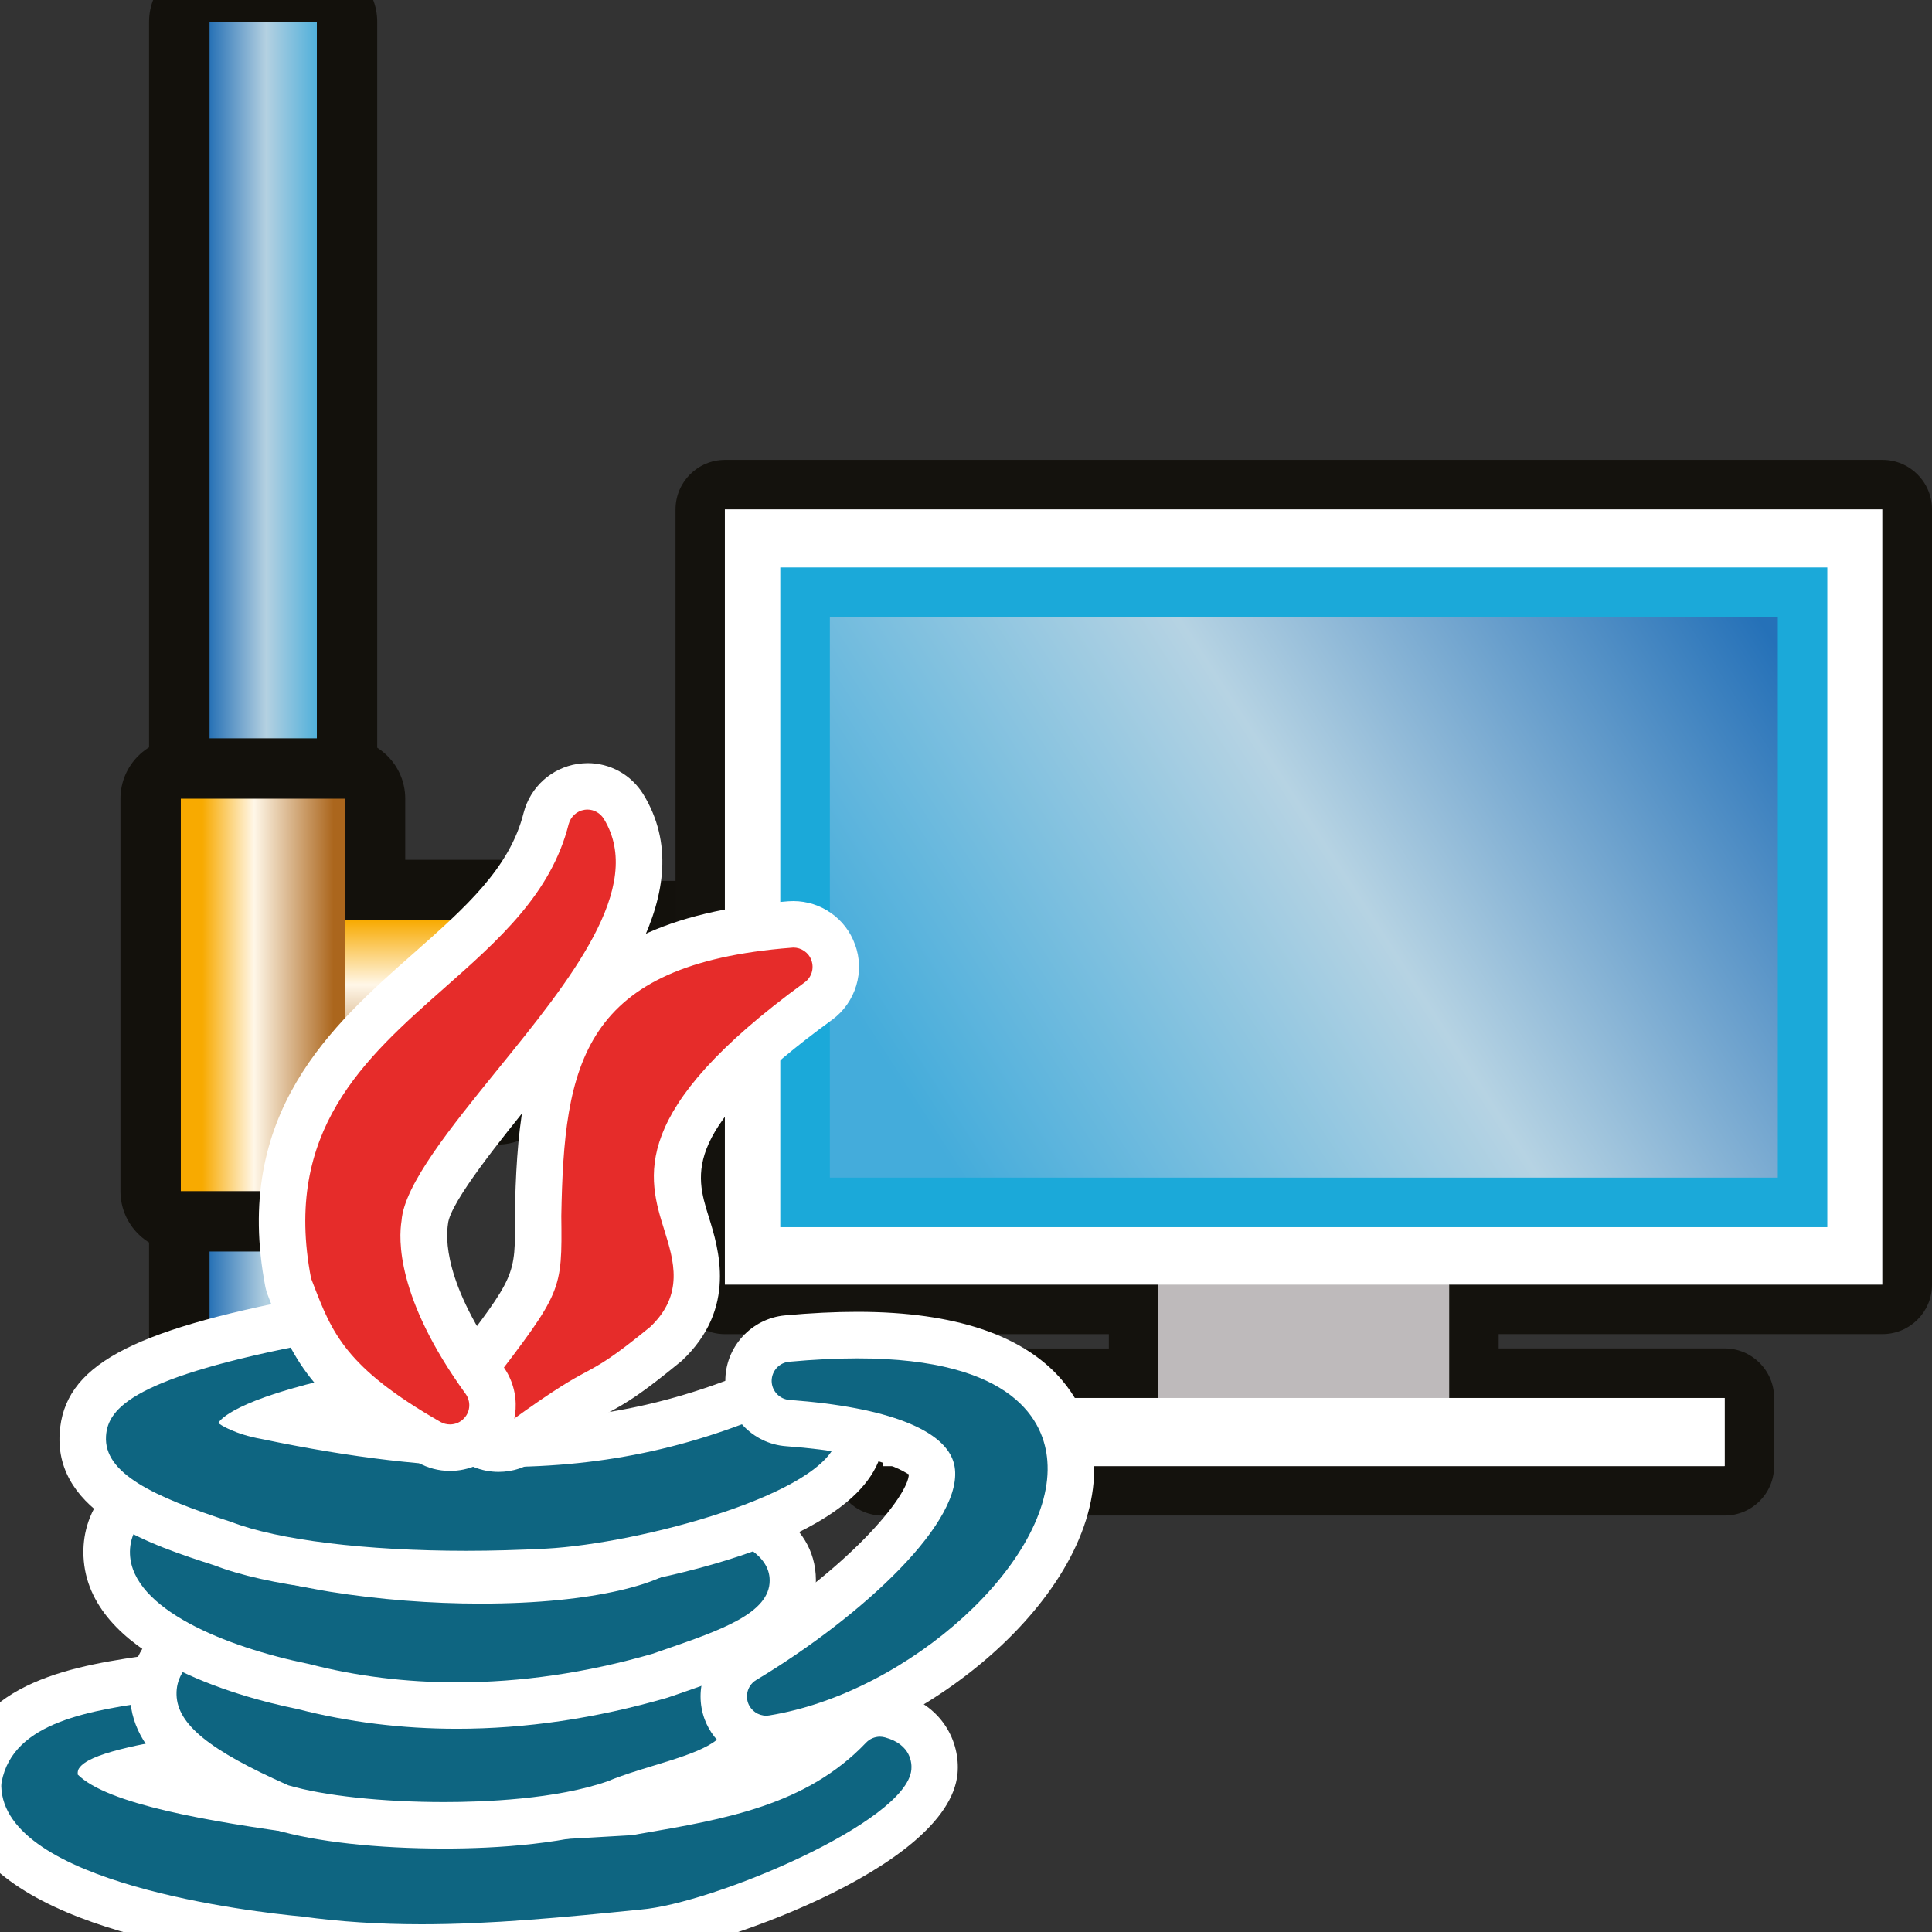 <?xml version="1.0" encoding="UTF-8" standalone="no"?>
<!-- Generator: Adobe Illustrator 15.0.0, SVG Export Plug-In . SVG Version: 6.00 Build 0)  -->

<svg
   xmlns:dc="http://purl.org/dc/elements/1.1/"
   xmlns:cc="http://creativecommons.org/ns#"
   xmlns:rdf="http://www.w3.org/1999/02/22-rdf-syntax-ns#"
   xmlns:svg="http://www.w3.org/2000/svg"
   xmlns="http://www.w3.org/2000/svg"
   xmlns:sodipodi="http://sodipodi.sourceforge.net/DTD/sodipodi-0.dtd"
   xmlns:inkscape="http://www.inkscape.org/namespaces/inkscape"
   version="1.1"
   id="Layer_1"
   x="0px"
   y="0px"
   width="32px"
   height="32px"
   viewBox="0 0 32 32"
   enable-background="new 0 0 32 32"
   xml:space="preserve"
   inkscape:version="0.48.0 r9654"
   sodipodi:docname="JMLClient.svg"><rect x="0" y="0" width="32" height="32" fill="#333333" stroke="none"/><defs
   id="defs104">
	
	
</defs><sodipodi:namedview
   pagecolor="#ffffff"
   bordercolor="#666666"
   borderopacity="1"
   objecttolerance="10"
   gridtolerance="10"
   guidetolerance="10"
   inkscape:pageopacity="0"
   inkscape:pageshadow="2"
   inkscape:window-width="1680"
   inkscape:window-height="988"
   id="namedview102"
   showgrid="false"
   inkscape:zoom="8.1875"
   inkscape:cx="16"
   inkscape:cy="16"
   inkscape:window-x="-7"
   inkscape:window-y="-7"
   inkscape:window-maximized="1"
   inkscape:current-layer="Layer_1" />
<g
   id="g5">
		<g
   id="g7">
			<g
   id="g9">
				<path
   style="fill:#13110c"
   inkscape:connector-curvature="0"
   id="path11"
   d="m 2.469,0.36 c 0,-0.553 0.447,-1 1,-1 h 1.779 c 0.553,0 1,0.447 1,1 v 25.107 c 0,0.553 -0.447,1 -1,1 H 3.469 c -0.553,0 -1,-0.447 -1,-1 V 0.36 z" />
				
					<linearGradient
   gradientTransform="matrix(-4.371139e-8,1,1,4.371139e-8,158.213,0.641)"
   y2="-154.752"
   x2="12.273"
   y1="-152.855"
   x1="12.273"
   gradientUnits="userSpaceOnUse"
   id="SVGID_1_">
					<stop
   id="stop14"
   style="stop-color:#46AFDE"
   offset="0" />
					<stop
   id="stop16"
   style="stop-color:#B8D5E6"
   offset="0.5" />
					<stop
   id="stop18"
   style="stop-color:#2773B9"
   offset="1" />
				</linearGradient>
				<rect
   style="opacity:0.98;fill:url(#SVGID_1_)"
   id="rect20"
   height="25.107"
   width="1.777"
   enable-background="new    "
   y="0.36"
   x="3.471" />
				<path
   style="fill:#13110c"
   inkscape:connector-curvature="0"
   id="path22"
   d="m 2.469,15.59 c 0,-0.553 0.447,-1 1,-1 h 11.469 c 0.553,0 1,0.447 1,1 v 1.777 c 0,0.553 -0.447,1 -1,1 H 3.469 c -0.553,0 -1,-0.447 -1,-1 V 15.59 z" />
				
					<linearGradient
   gradientTransform="matrix(-4.371139e-8,1,1,4.371139e-8,158.213,0.641)"
   y2="-149.009"
   x2="16.727"
   y1="-149.009"
   x1="14.949"
   gradientUnits="userSpaceOnUse"
   id="SVGID_2_">
					<stop
   id="stop25"
   style="stop-color:#46AFDE"
   offset="0" />
					<stop
   id="stop27"
   style="stop-color:#B8D5E6"
   offset="0.5" />
					<stop
   id="stop29"
   style="stop-color:#2773B9"
   offset="1" />
				</linearGradient>
				<rect
   style="opacity:0.98;fill:url(#SVGID_2_)"
   id="rect31"
   height="1.777"
   width="11.469"
   enable-background="new    "
   y="15.59"
   x="3.469" />
				<path
   style="fill:#13110c"
   inkscape:connector-curvature="0"
   id="path33"
   d="m 1.997,15.241 c 0,-0.551 0.447,-1 1,-1 h 5.242 c 0.553,0 1,0.449 1,1 v 2.717 c 0,0.553 -0.447,1 -1,1 H 2.997 c -0.553,0 -1,-0.447 -1,-1 v -2.717 z" />
				<path
   style="fill:#13110c"
   inkscape:connector-curvature="0"
   id="path35"
   d="m 1.995,13.229 c 0,-0.551 0.447,-1 1,-1 h 2.717 c 0.553,0 1,0.449 1,1 v 6.5 c 0,0.553 -0.447,1 -1,1 H 2.995 c -0.553,0 -1,-0.447 -1,-1 v -6.5 z" />
				
					<linearGradient
   gradientTransform="matrix(-4.371139e-8,1,1,4.371139e-8,158.213,0.641)"
   y2="-152.595"
   x2="17.316"
   y1="-152.595"
   x1="14.6"
   gradientUnits="userSpaceOnUse"
   id="SVGID_3_">
					<stop
   id="stop38"
   style="stop-color:#F8AA00"
   offset="0" />
					<stop
   id="stop40"
   style="stop-color:#FFF7E8"
   offset="0.394" />
					<stop
   id="stop42"
   style="stop-color:#AB661D"
   offset="1" />
				</linearGradient>
				<rect
   style="fill:url(#SVGID_3_)"
   id="rect44"
   height="2.717"
   width="5.242"
   y="15.241"
   x="2.997" />
				
					<linearGradient
   gradientTransform="matrix(-4.371139e-8,1,1,4.371139e-8,158.213,0.641)"
   y2="-152.688"
   x2="15.838"
   y1="-154.86"
   x1="15.838"
   gradientUnits="userSpaceOnUse"
   id="SVGID_4_">
					<stop
   id="stop47"
   style="stop-color:#F8AA00"
   offset="0" />
					<stop
   id="stop49"
   style="stop-color:#FFF7E8"
   offset="0.394" />
					<stop
   id="stop51"
   style="stop-color:#AB661D"
   offset="1" />
				</linearGradient>
				<rect
   style="fill:url(#SVGID_4_)"
   id="rect53"
   height="6.5"
   width="2.717"
   y="13.229"
   x="2.995" />
			</g>
			<g
   id="g55">
				<g
   id="g57">
					<path
   style="fill:#14120d"
   inkscape:connector-curvature="0"
   d="m 14.624,25.103 c -0.455,0 -0.82,-0.365 -0.82,-0.82 v -1.128 c 0,-0.453 0.365,-0.82 0.82,-0.82 h 3.742 v -0.237 h -6.357 c -0.453,0 -0.82,-0.366 -0.82,-0.819 V 8.437 c 0,-0.452 0.367,-0.82 0.82,-0.82 H 31.18 c 0.453,0 0.82,0.368 0.82,0.82 v 12.841 c 0,0.453 -0.367,0.819 -0.82,0.819 h -6.357 v 0.237 h 3.742 c 0.453,0 0.82,0.367 0.82,0.82 v 1.128 c 0,0.455 -0.367,0.82 -0.82,0.82 H 14.624 z"
   id="path4588_2_" />
					<path
   style="fill:#ffffff"
   inkscape:connector-curvature="0"
   d="m 12.006,8.437 v 12.841 h 7.178 v 1.877 h -4.563 v 1.128 h 13.943 v -1.128 h -4.563 v -1.877 h 7.176 V 8.437 H 12.006 z"
   id="rect24612_2_" />
					<rect
   style="fill:#bebabb"
   height="1.877"
   width="4.818"
   y="21.278"
   x="19.184"
   id="rect4591_2_" />
					<rect
   style="fill:#ffffff"
   height="1.128"
   width="13.941"
   y="23.155"
   x="14.624"
   id="rect4593_2_" />
					<rect
   style="fill:#1ba9d9"
   height="10.927"
   width="17.342"
   y="9.399"
   x="12.924"
   id="rect24614_2_" />
					
						<linearGradient
   gradientTransform="matrix(1,0,0,-1,2.46,-87.73)"
   y2="-97.803"
   x2="26.567"
   y1="-106.556"
   x1="12.981"
   gradientUnits="userSpaceOnUse"
   id="SVGID_5_">
						<stop
   id="stop65"
   style="stop-color:#44ACDB"
   offset="0" />
						<stop
   id="stop67"
   style="stop-color:#B6D3E3"
   offset="0.5" />
						<stop
   id="stop69"
   style="stop-color:#2571B8"
   offset="1" />
					</linearGradient>
					<rect
   style="fill:url(#SVGID_5_)"
   id="rect71"
   height="9.287"
   width="15.701"
   y="10.218"
   x="13.745" />
				</g>
			</g>
		</g>
	</g><g
   groupmode="layer"
   label="Layer 1"
   id="layer1_1_">
		<path
   style="fill:#ffffff"
   inkscape:connector-curvature="0"
   id="path74"
   d="m 6.983,32.641 c -0.738,0 -1.42,-0.044 -2.084,-0.136 -2.068,-0.191 -5.602,-0.83 -5.647,-2.906 -0.001,-0.048 0.007,-0.162 0.015,-0.209 0.294,-1.566 2.024,-1.81 3.289,-1.988 0.182,-0.025 0.354,-0.049 0.518,-0.076 l 0.301,-0.054 c 0.045,-0.009 0.148,-0.019 0.193,-0.019 0.52,0 0.969,0.37 1.068,0.881 0.111,0.58 -0.268,1.15 -0.848,1.272 -0.006,0.001 -0.012,0.003 -0.02,0.004 0.381,0.067 0.832,0.137 1.371,0.21 1.154,0.083 1.934,0.118 2.643,0.118 0.754,0 1.443,-0.041 2.488,-0.103 l 0.109,-0.006 0.059,-0.012 c 1.369,-0.234 2.535,-0.433 3.346,-1.286 0.209,-0.216 0.494,-0.338 0.789,-0.338 0.096,0 0.191,0.013 0.283,0.038 0.756,0.205 1.049,0.822 1.004,1.344 -0.148,1.603 -4.197,2.937 -5.186,3.018 -1.31,0.136 -2.504,0.248 -3.691,0.248 z" />
		<path
   style="fill:#0e6581"
   inkscape:connector-curvature="0"
   id="path76"
   d="m 6.983,31.872 c -0.703,0 -1.352,-0.042 -1.98,-0.128 -0.814,-0.076 -4.945,-0.546 -4.982,-2.161 0,-0.022 0.002,-0.044 0.006,-0.066 0.189,-1.01 1.492,-1.191 2.643,-1.354 0.18,-0.025 0.359,-0.05 0.531,-0.078 l 0.311,-0.056 c 0.02,-0.004 0.037,-0.006 0.057,-0.006 0.15,0 0.283,0.108 0.313,0.258 0.033,0.172 -0.078,0.337 -0.25,0.373 -0.104,0.021 -0.211,0.039 -0.322,0.059 l -0.068,0.012 c -0.947,0.17 -1.768,0.315 -1.932,0.563 -0.009,0.013 -0.027,0.042 -0.023,0.104 0.492,0.491 2.164,0.777 3.752,0.992 1.215,0.088 2.018,0.125 2.746,0.125 0.771,0 1.473,-0.041 2.533,-0.104 l 0.16,-0.009 0.111,-0.021 c 1.426,-0.244 2.77,-0.475 3.756,-1.511 0.061,-0.064 0.145,-0.099 0.23,-0.099 0.027,0 0.055,0.004 0.084,0.012 0.439,0.119 0.445,0.439 0.436,0.534 -0.08,0.873 -3.297,2.22 -4.48,2.317 -1.306,0.132 -2.482,0.244 -3.632,0.244 l 0,0 z" />
		<path
   style="fill:#ffffff"
   inkscape:connector-curvature="0"
   id="path78"
   d="M 7.356,30.618 C 6.245,30.618 5.225,30.505 4.557,30.307 4.524,30.298 4.493,30.286 4.463,30.273 3.363,29.786 2.188,29.176 2.154,28.094 2.125,27.095 3.019,26.633 3.674,26.295 3.803,26.229 3.928,26.164 4.047,26.096 4.209,26.005 4.395,25.957 4.58,25.957 c 0.355,0 0.689,0.174 0.893,0.465 0.248,0.352 0.254,0.814 0.045,1.173 0.064,0.019 0.133,0.037 0.205,0.057 0.561,0.128 1.189,0.196 1.85,0.196 1.572,0 2.658,-0.391 2.891,-0.528 0.197,-0.224 0.498,-0.36 0.809,-0.36 0.143,0 0.287,0.029 0.418,0.084 0.795,0.319 1.189,0.802 1.162,1.43 -0.045,0.97 -0.98,1.256 -1.807,1.509 -0.252,0.077 -0.484,0.146 -0.662,0.223 -0.964,0.343 -2.175,0.412 -3.028,0.412 z" />
		<path
   style="fill:#0e6581"
   inkscape:connector-curvature="0"
   id="path80"
   d="m 7.356,29.848 c -1.029,0 -1.994,-0.105 -2.582,-0.278 -1.311,-0.581 -1.836,-1.011 -1.85,-1.499 -0.016,-0.516 0.529,-0.796 1.105,-1.094 0.133,-0.067 0.266,-0.138 0.395,-0.21 0.049,-0.027 0.104,-0.04 0.156,-0.04 0.102,0 0.201,0.047 0.262,0.135 0.094,0.135 0.07,0.321 -0.057,0.426 -0.055,0.046 -0.113,0.093 -0.174,0.141 -0.129,0.102 -0.396,0.314 -0.408,0.403 0.002,0.002 0.096,0.239 1.324,0.563 0.639,0.147 1.33,0.223 2.045,0.223 1.846,0 3.244,-0.506 3.447,-0.765 0.063,-0.081 0.156,-0.125 0.252,-0.125 0.039,0 0.082,0.009 0.121,0.024 0.211,0.086 0.709,0.288 0.691,0.688 -0.02,0.424 -0.541,0.586 -1.264,0.807 -0.262,0.08 -0.535,0.163 -0.742,0.252 -0.86,0.305 -2.073,0.349 -2.721,0.349 l 0,0 z" />
		<path
   style="fill:#ffffff"
   inkscape:connector-curvature="0"
   id="path82"
   d="M 7.567,28.634 C 6.659,28.634 5.77,28.524 4.928,28.307 3.914,28.102 1.458,27.424 1.383,25.781 1.354,25.135 1.686,24.253 3.436,23.726 3.502,23.701 3.62,23.68 3.75,23.68 c 0.48,0 0.896,0.308 1.037,0.766 0.105,0.337 0.037,0.688 -0.154,0.957 0.248,0.066 0.563,0.137 0.957,0.202 0.764,0.122 1.586,0.187 2.371,0.187 1.568,0 2.391,-0.242 2.689,-0.377 0.057,-0.218 0.182,-0.419 0.363,-0.57 0.201,-0.163 0.445,-0.249 0.693,-0.249 0.104,0 0.209,0.016 0.314,0.046 0.393,0.131 1.49,0.498 1.494,1.53 0.006,1.094 -1.143,1.491 -2.254,1.877 l -0.205,0.07 c -1.191,0.345 -2.353,0.515 -3.488,0.515 z" />
		<path
   style="fill:#0e6581"
   inkscape:connector-curvature="0"
   id="path84"
   d="M 7.567,27.865 C 6.721,27.865 5.899,27.763 5.122,27.562 3.722,27.277 2.194,26.647 2.153,25.746 2.128,25.202 2.635,24.771 3.659,24.463 3.688,24.452 3.72,24.45 3.751,24.45 c 0.135,0 0.26,0.086 0.303,0.223 0.053,0.167 -0.039,0.345 -0.205,0.397 -0.59,0.192 -0.707,0.38 -0.705,0.417 0.008,0.104 0.426,0.562 2.32,0.877 0.813,0.13 1.678,0.197 2.498,0.197 1.91,0 3.068,-0.346 3.369,-0.686 0.07,-0.082 0.064,-0.132 0.063,-0.153 -0.014,-0.108 0.029,-0.217 0.111,-0.286 0.059,-0.047 0.129,-0.072 0.203,-0.072 0.033,0 0.068,0.007 0.102,0.017 0.436,0.146 0.936,0.368 0.938,0.794 0.004,0.543 -0.803,0.823 -1.736,1.146 l -0.205,0.071 c -1.096,0.316 -2.18,0.473 -3.24,0.473 l 0,0 z" />
		<path
   style="fill:#ffffff"
   inkscape:connector-curvature="0"
   id="path86"
   d="m 7.725,26.455 c -1.785,0 -3.307,-0.192 -4.174,-0.528 -1.027,-0.331 -2.647,-0.854 -2.563,-2.188 0.07,-1.105 1.139,-1.695 4.086,-2.253 0.047,-0.009 0.154,-0.019 0.203,-0.019 0.508,0 0.955,0.361 1.063,0.859 0.084,0.386 -0.055,0.773 -0.328,1.026 0.822,0.118 1.57,0.176 2.27,0.176 1.66,0 3.078,-0.315 4.604,-1.022 0.141,-0.065 0.299,-0.1 0.457,-0.1 0.152,0 0.299,0.031 0.439,0.091 0.77,0.353 0.93,1.016 0.836,1.479 -0.332,1.771 -4.738,2.399 -5.535,2.441 -0.465,0.026 -0.92,0.038 -1.358,0.038 z" />
		<path
   style="fill:#0e6581"
   inkscape:connector-curvature="0"
   id="path88"
   d="m 7.725,25.686 c -1.672,0 -3.127,-0.18 -3.895,-0.478 -1.303,-0.421 -2.113,-0.809 -2.074,-1.421 0.029,-0.47 0.469,-0.979 3.461,-1.546 0.021,-0.003 0.041,-0.006 0.061,-0.006 0.146,0 0.277,0.104 0.311,0.252 0.035,0.168 -0.07,0.337 -0.238,0.376 -1.598,0.383 -1.734,0.703 -1.734,0.707 0.027,0.028 0.275,0.186 0.713,0.264 1.498,0.313 2.787,0.464 3.953,0.464 1.775,0 3.295,-0.337 4.928,-1.094 0.041,-0.02 0.088,-0.028 0.133,-0.028 0.045,0 0.09,0.009 0.131,0.026 0.422,0.193 0.416,0.499 0.391,0.622 -0.172,0.918 -3.273,1.744 -4.822,1.826 -0.454,0.023 -0.893,0.036 -1.319,0.036 l 0,0 z" />
		<path
   style="fill:#ffffff"
   inkscape:connector-curvature="0"
   id="path90"
   d="m 12.69,29.186 c -0.453,0 -0.863,-0.287 -1.02,-0.712 -0.18,-0.495 0.016,-1.043 0.461,-1.309 1.926,-1.156 2.922,-2.398 2.922,-2.748 -0.002,10e-4 -0.002,10e-4 -0.002,10e-4 -0.029,0 -0.414,-0.347 -2.029,-0.464 -0.563,-0.04 -1.006,-0.514 -1.008,-1.077 -0.006,-0.559 0.428,-1.039 0.988,-1.09 0.424,-0.039 0.828,-0.059 1.199,-0.059 3.363,0 3.857,1.682 3.914,2.405 0.18,2.226 -2.738,4.632 -5.252,5.038 -0.04,0.008 -0.132,0.015 -0.173,0.015 z" />
		<path
   style="fill:#0e6581"
   inkscape:connector-curvature="0"
   id="path92"
   d="m 12.69,28.417 c -0.133,0 -0.252,-0.083 -0.299,-0.209 -0.051,-0.145 0.004,-0.304 0.135,-0.382 1.75,-1.051 3.494,-2.66 3.277,-3.575 -0.135,-0.566 -1.104,-0.945 -2.725,-1.063 -0.166,-0.012 -0.295,-0.148 -0.297,-0.314 0,-0.166 0.125,-0.305 0.291,-0.319 0.4,-0.037 0.781,-0.056 1.129,-0.056 2.619,0 3.098,1.063 3.146,1.696 0.133,1.635 -2.279,3.842 -4.607,4.218 -0.017,0.002 -0.032,0.004 -0.05,0.004 l 0,0 z" />
		<path
   style="fill:#ffffff"
   inkscape:connector-curvature="0"
   id="path94"
   d="m 8.258,24.379 c -0.291,0 -0.566,-0.115 -0.773,-0.323 -0.383,-0.392 -0.42,-0.988 -0.094,-1.422 l 0.105,-0.138 c 1.043,-1.364 1.043,-1.364 1.031,-2.348 0.047,-2.678 0.42,-4.902 4.529,-5.22 0.02,-0.001 0.064,-0.003 0.084,-0.003 0.457,0 0.869,0.289 1.021,0.718 0.168,0.442 0.014,0.96 -0.377,1.247 -2.496,1.816 -2.268,2.549 -2.047,3.258 0.166,0.532 0.477,1.523 -0.443,2.39 -0.676,0.556 -0.912,0.695 -1.223,0.863 -0.199,0.106 -0.441,0.237 -1.176,0.77 -0.182,0.135 -0.404,0.208 -0.637,0.208 z" />
		<path
   style="fill:#e62c2a"
   inkscape:connector-curvature="0"
   id="path96"
   d="M 8.258,23.61 C 8.176,23.61 8.092,23.577 8.029,23.514 7.92,23.401 7.908,23.225 8.004,23.098 l 0.104,-0.134 c 1.203,-1.575 1.203,-1.575 1.189,-2.824 0.045,-2.513 0.334,-4.175 3.82,-4.443 0.008,-10e-4 0.016,-0.002 0.023,-0.002 0.133,0 0.254,0.083 0.299,0.209 0.049,0.134 0.004,0.283 -0.111,0.367 -2.938,2.14 -2.598,3.23 -2.324,4.106 0.156,0.5 0.332,1.066 -0.236,1.602 -0.627,0.512 -0.82,0.615 -1.063,0.747 -0.223,0.119 -0.498,0.269 -1.26,0.822 -0.056,0.042 -0.12,0.062 -0.187,0.062 l 0,0 z" />
		<path
   style="fill:#ffffff"
   inkscape:connector-curvature="0"
   id="path98"
   d="m 7.454,24.363 c -0.188,0 -0.371,-0.048 -0.533,-0.14 C 5.226,23.253 4.864,22.565 4.472,21.547 L 4.435,21.45 C 4.417,21.408 4.406,21.363 4.396,21.318 3.843,18.445 5.505,16.975 6.843,15.796 c 0.859,-0.76 1.6,-1.413 1.83,-2.334 0.111,-0.427 0.461,-0.742 0.893,-0.809 0.037,-0.006 0.125,-0.013 0.164,-0.013 0.377,0 0.723,0.191 0.924,0.514 0.98,1.604 -0.508,3.438 -1.822,5.058 -0.482,0.595 -1.383,1.701 -1.412,2.061 -0.031,0.209 -0.092,0.972 0.918,2.365 0.299,0.42 0.266,0.993 -0.078,1.368 -0.201,0.225 -0.498,0.357 -0.806,0.357 z" />
		<path
   style="fill:#e62c2a"
   inkscape:connector-curvature="0"
   id="path100"
   d="M 7.454,23.593 C 7.401,23.593 7.345,23.58 7.296,23.552 5.722,22.652 5.499,22.073 5.189,21.269 L 5.152,21.173 c -0.471,-2.44 0.887,-3.641 2.199,-4.801 0.914,-0.808 1.777,-1.569 2.068,-2.722 0.033,-0.124 0.135,-0.218 0.262,-0.237 0.016,-0.002 0.031,-0.004 0.049,-0.004 0.109,0 0.211,0.058 0.271,0.153 0.693,1.134 -0.559,2.675 -1.768,4.164 -0.758,0.936 -1.541,1.9 -1.582,2.494 -0.047,0.291 -0.096,1.268 1.061,2.867 0.088,0.122 0.08,0.289 -0.02,0.398 -0.063,0.072 -0.15,0.108 -0.238,0.108 l 0,0 z" />
	</g>
</svg>